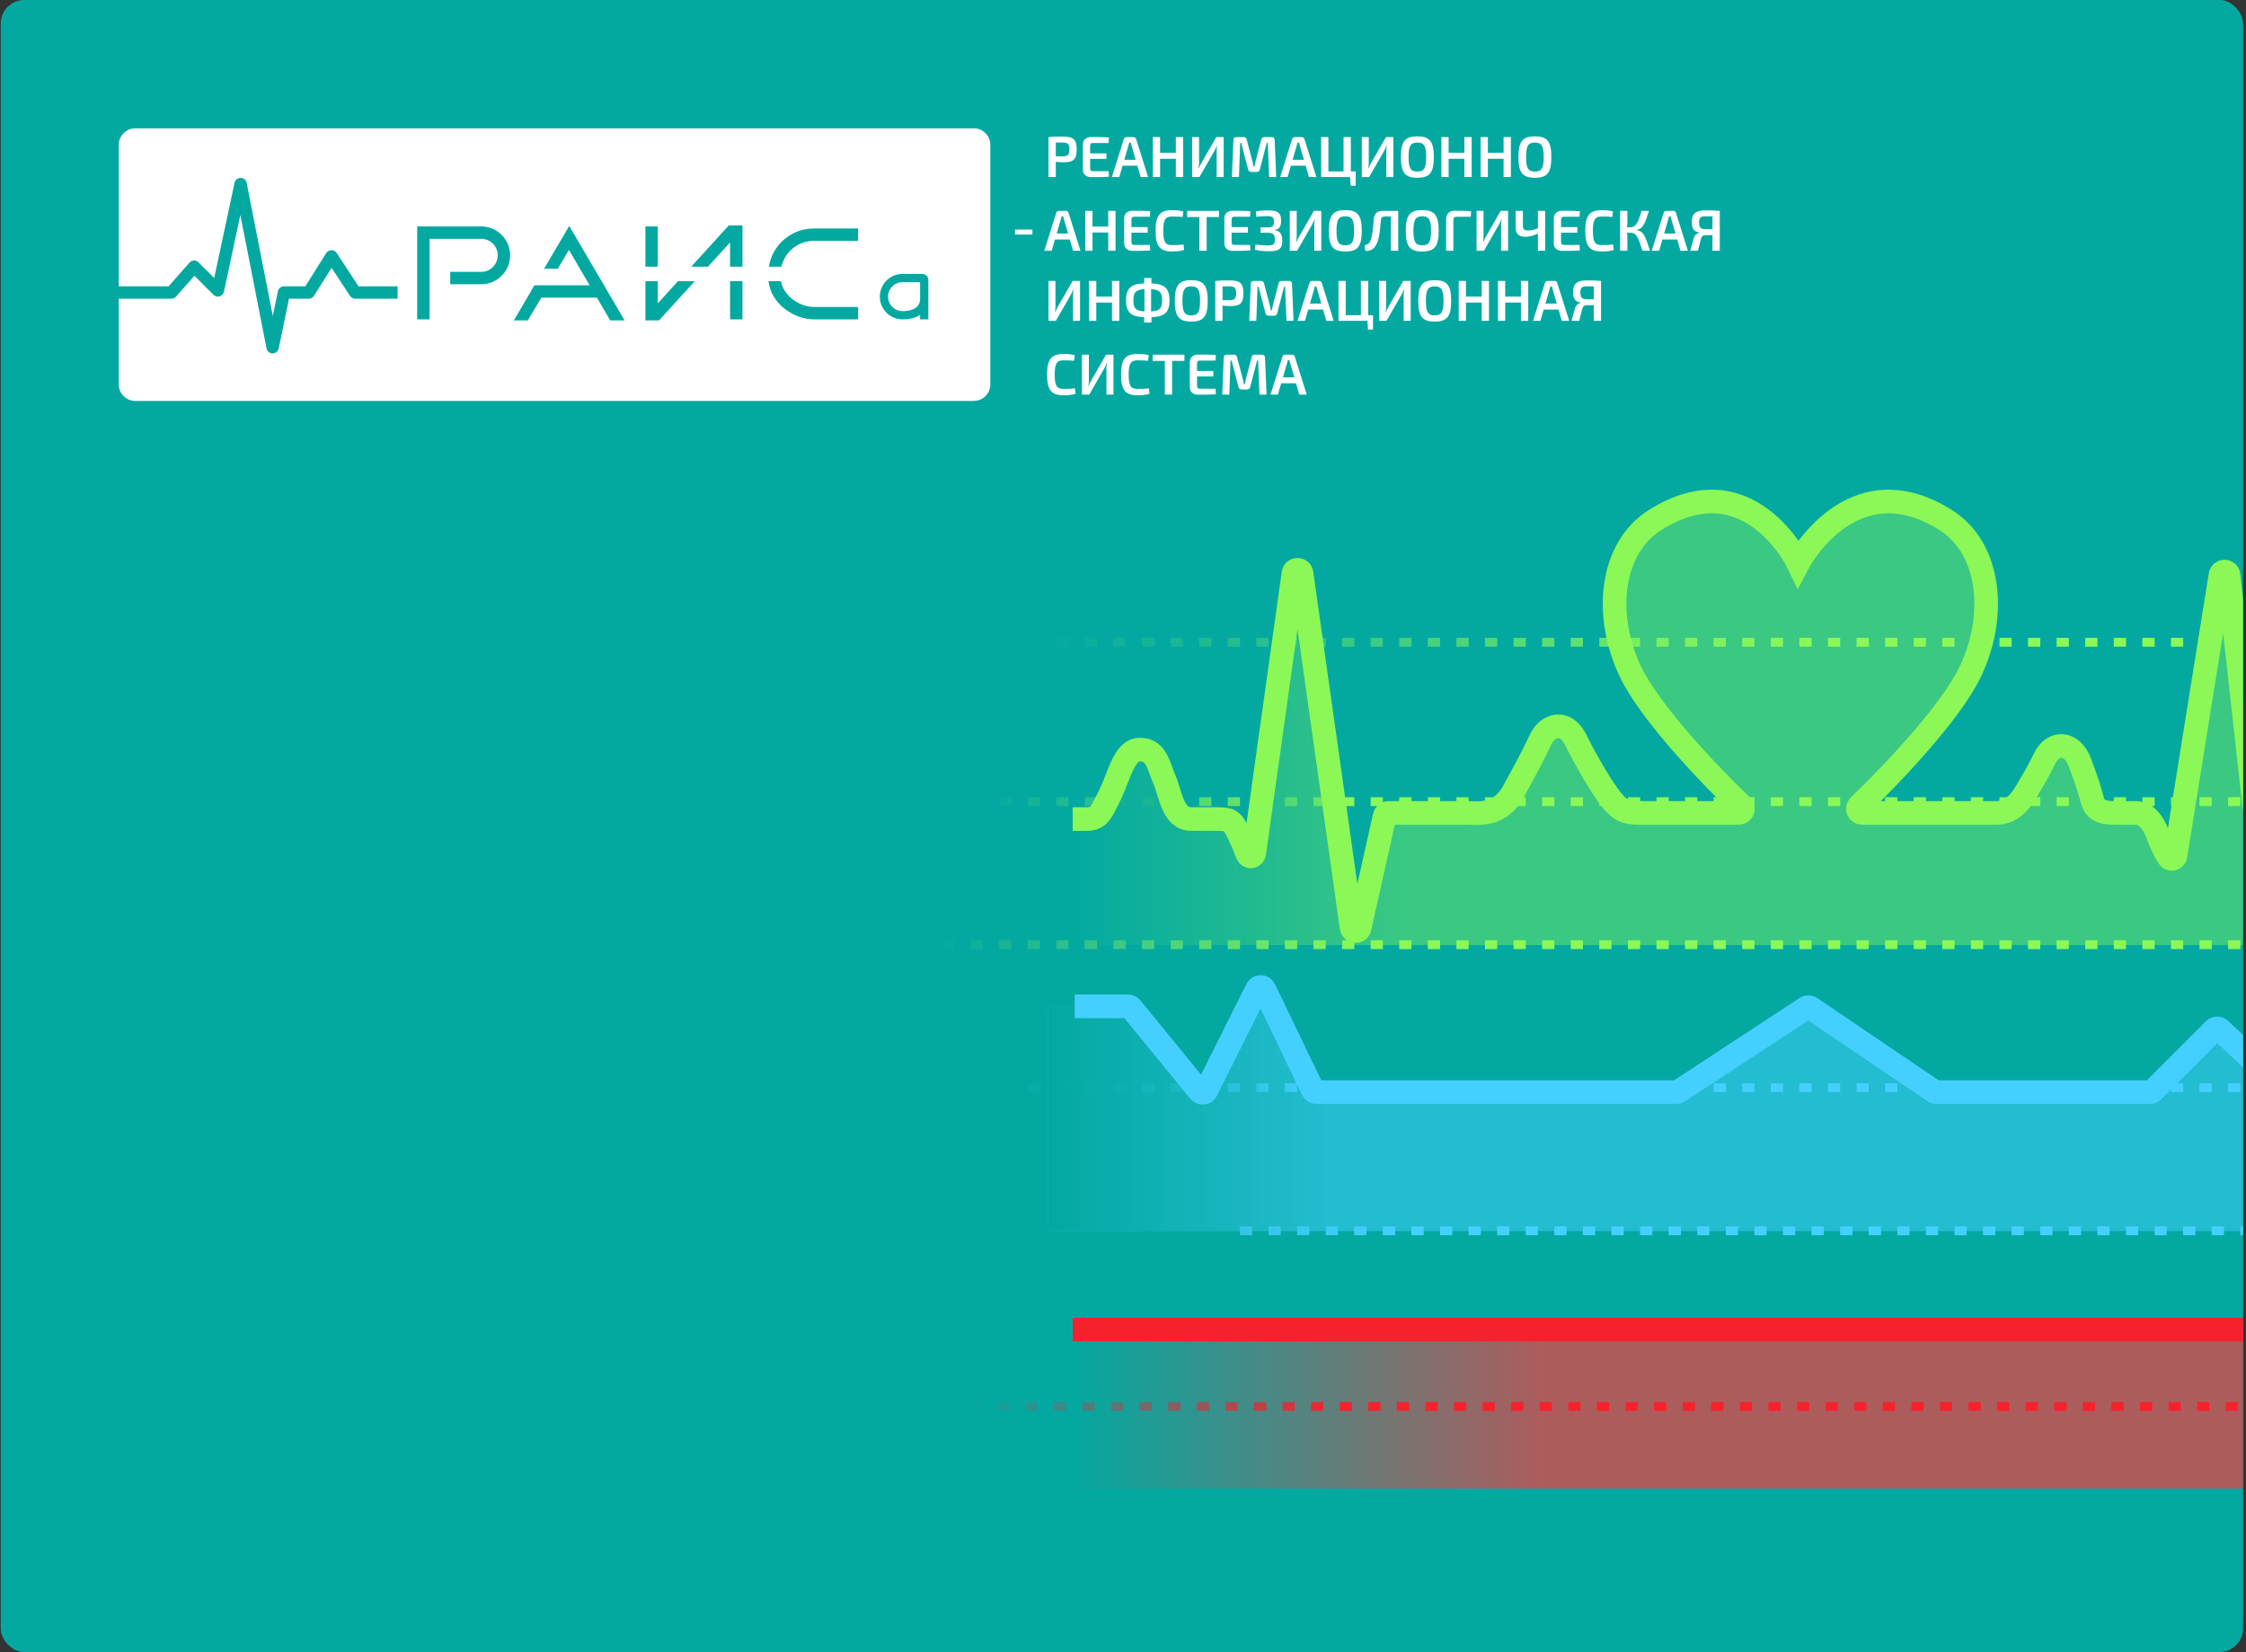 <svg width="609" height="448" viewBox="0 0 609 448" fill="none" xmlns="http://www.w3.org/2000/svg">
<rect x="0" y="0" width="609" height="448" fill="#333333" stroke="none"/>
<g clip-path="url(#clip0_30215_28924)">
<rect x="0.2" width="608" height="448" rx="6.4" fill="#03A9A1"/>
<line x1="255.4" y1="174.167" x2="726.383" y2="174.167" stroke="url(#paint0_linear_30215_28924)" stroke-width="2.4" stroke-dasharray="3.32 4.43"/>
<line x1="255.4" y1="217.386" x2="726.383" y2="217.386" stroke="url(#paint1_linear_30215_28924)" stroke-width="2.4" stroke-dasharray="3.32 4.43"/>
<line x1="255.4" y1="294.96" x2="726.383" y2="294.96" stroke="url(#paint2_linear_30215_28924)" stroke-width="2.4" stroke-dasharray="3.32 4.43"/>
<path d="M294.741 222.103H290.862V256.265H695.908V220.441C685.38 220.441 686.639 220.441 683.718 214.346C681.502 209.721 680.393 208.058 677.069 200.493C673.853 193.177 667.969 195.567 665.433 200.493C662.108 206.95 662.662 205.288 659.338 211.575C656.306 217.309 652.688 220.441 648.81 220.441H624.759C624.24 220.441 623.795 220.801 623.681 221.307L617.014 248.873C616.74 250.094 614.969 249.997 614.831 248.753L604.276 155.977C604.134 154.694 602.285 154.649 602.081 155.924L589.889 231.998C589.742 232.919 588.6 233.247 588.065 232.483C587.096 231.098 586.221 229.364 585.088 226.344C583.415 221.881 581.21 220.441 578.993 220.441H575.115C571.79 220.441 568.334 220.703 567.357 217.116C566.249 213.045 566.249 213.045 564.033 206.95C561.874 201.013 556.829 201.048 554.613 205.288C552.397 209.528 553.505 207.697 549.626 214.346C545.747 220.995 542.423 220.441 539.652 220.441H504.882C503.876 220.441 503.38 219.21 504.105 218.513C513.033 209.933 528.88 193.275 534.208 182.208C541.412 167.248 539.934 148.814 527.559 141.012C502.071 124.944 487.567 152.649 487.567 152.649C487.567 152.649 474.269 124.944 448.78 141.012C436.406 148.814 434.928 167.248 442.131 182.208C447.46 193.275 463.306 209.933 472.235 218.513C472.96 219.21 472.468 220.441 471.462 220.441H446.01C441.577 220.441 439.915 220.441 437.144 217.116C434.374 213.792 429.941 206.034 427.17 200.493C424.4 194.953 419.522 196.663 417.751 200.493C415.534 205.288 413.336 209.167 410.548 214.346C406.669 221.549 401.128 220.441 397.249 220.441H376.523C376.004 220.441 375.559 220.801 375.445 221.307L368.657 249.415C368.387 250.617 366.65 250.548 366.478 249.327L352.914 155.464C352.735 154.192 350.898 154.193 350.72 155.465L340.088 231.335C339.94 232.393 338.653 232.588 338.251 231.599C337.535 229.833 336.739 227.778 335.744 225.79C334.01 222.32 333.528 222.103 329.649 222.103H323C318.013 222.103 317.459 215.454 315.797 211.575C314.134 207.697 313.58 203.264 309.148 203.264C304.715 203.264 303.607 210.275 300.836 215.816C298.716 220.056 298.066 222.103 294.741 222.103Z" fill="#8CF857" fill-opacity="0.4"/>
<path d="M294.741 222.103H290.862V256.265H695.908V220.441C685.38 220.441 686.639 220.441 683.718 214.346C681.502 209.721 680.393 208.058 677.069 200.493C673.853 193.177 667.969 195.567 665.433 200.493C662.108 206.95 662.662 205.288 659.338 211.575C656.306 217.309 652.688 220.441 648.81 220.441H624.759C624.24 220.441 623.795 220.801 623.681 221.307L617.014 248.873C616.74 250.094 614.969 249.997 614.831 248.753L604.276 155.977C604.134 154.694 602.285 154.649 602.081 155.924L589.889 231.998C589.742 232.919 588.6 233.247 588.065 232.483C587.096 231.098 586.221 229.364 585.088 226.344C583.415 221.881 581.21 220.441 578.993 220.441H575.115C571.79 220.441 568.334 220.703 567.357 217.116C566.249 213.045 566.249 213.045 564.033 206.95C561.874 201.013 556.829 201.048 554.613 205.288C552.397 209.528 553.505 207.697 549.626 214.346C545.747 220.995 542.423 220.441 539.652 220.441H504.882C503.876 220.441 503.38 219.21 504.105 218.513C513.033 209.933 528.88 193.275 534.208 182.208C541.412 167.248 539.934 148.814 527.559 141.012C502.071 124.944 487.567 152.649 487.567 152.649C487.567 152.649 474.269 124.944 448.78 141.012C436.406 148.814 434.928 167.248 442.131 182.208C447.46 193.275 463.306 209.933 472.235 218.513C472.96 219.21 472.468 220.441 471.462 220.441H446.01C441.577 220.441 439.915 220.441 437.144 217.116C434.374 213.792 429.941 206.034 427.17 200.493C424.4 194.953 419.522 196.663 417.751 200.493C415.534 205.288 413.336 209.167 410.548 214.346C406.669 221.549 401.128 220.441 397.249 220.441H376.523C376.004 220.441 375.559 220.801 375.445 221.307L368.657 249.415C368.387 250.617 366.65 250.548 366.478 249.327L352.914 155.464C352.735 154.192 350.898 154.193 350.72 155.465L340.088 231.335C339.94 232.393 338.653 232.588 338.251 231.599C337.535 229.833 336.739 227.778 335.744 225.79C334.01 222.32 333.528 222.103 329.649 222.103H323C318.013 222.103 317.459 215.454 315.797 211.575C314.134 207.697 313.58 203.264 309.148 203.264C304.715 203.264 303.607 210.275 300.836 215.816C298.716 220.056 298.066 222.103 294.741 222.103Z" fill="url(#paint3_linear_30215_28924)"/>
<path d="M290.862 222.103H294.741C298.066 222.103 298.716 220.056 300.836 215.816C303.607 210.275 304.715 203.264 309.148 203.264C313.58 203.264 314.134 207.697 315.797 211.575C317.459 215.454 318.013 222.103 323 222.103H329.649C333.528 222.103 334.01 222.32 335.744 225.79C336.739 227.778 337.535 229.833 338.251 231.599C338.653 232.588 339.94 232.393 340.088 231.335L350.72 155.465C350.898 154.193 352.735 154.192 352.914 155.464L366.478 251.544C366.65 252.764 368.387 252.834 368.657 251.631L375.445 221.307C375.559 220.801 376.004 220.441 376.523 220.441H397.249C401.128 220.441 406.669 221.549 410.548 214.346C413.336 209.167 415.534 205.288 417.751 200.493C419.522 196.663 424.4 194.953 427.17 200.493C429.941 206.034 434.374 213.792 437.144 217.116C439.915 220.441 441.577 220.441 446.01 220.441H471.462C472.468 220.441 472.96 219.21 472.235 218.513C463.306 209.933 447.46 193.275 442.131 182.208C434.928 167.248 436.406 148.814 448.78 141.012C474.269 124.944 487.567 152.649 487.567 152.649C487.567 152.649 502.071 124.944 527.559 141.012C539.934 148.814 541.412 167.248 534.208 182.208C528.88 193.275 513.033 209.933 504.105 218.513C503.38 219.21 503.876 220.441 504.882 220.441H540.207M539.652 220.441C542.423 220.441 545.747 220.995 549.626 214.346C553.505 207.697 552.397 209.528 554.613 205.288C556.829 201.048 561.874 201.013 564.033 206.95C566.249 213.045 566.249 213.045 567.357 217.116C568.334 220.703 571.79 220.441 575.115 220.441H578.993C581.21 220.441 583.415 221.881 585.088 226.344C586.221 229.364 587.097 231.098 588.065 232.483C588.6 233.247 589.742 232.919 589.889 231.998L602.081 155.924C602.285 154.649 604.134 154.694 604.276 155.977L614.831 250.969C614.969 252.213 616.74 252.31 617.014 251.089L623.681 221.307C623.795 220.801 624.24 220.441 624.759 220.441H648.81C652.688 220.441 656.306 217.309 659.338 211.575C662.662 205.288 662.108 206.95 665.433 200.493C667.969 195.567 673.853 193.177 677.069 200.493C680.393 208.058 681.502 209.721 683.718 214.346C686.639 220.441 685.38 220.441 695.908 220.441" stroke="#8CF857" stroke-width="6.4"/>
<path d="M305.852 272.888H285.321C284.709 272.888 284.213 273.384 284.213 273.996V332.73C284.213 333.342 284.709 333.839 285.321 333.839H703.111C703.723 333.839 704.219 333.342 704.219 332.73V297.268C704.219 296.656 703.723 296.16 703.111 296.16H620.436C620.154 296.16 619.882 296.052 619.676 295.859L601.94 279.166C601.504 278.755 600.82 278.766 600.397 279.189L583.75 295.835C583.543 296.043 583.261 296.16 582.967 296.16H525.032C524.81 296.16 524.593 296.094 524.41 295.969L490.949 273.302C490.579 273.051 490.094 273.048 489.72 273.293L455.152 295.978C454.971 296.097 454.76 296.16 454.544 296.16H356.942C356.516 296.16 356.128 295.916 355.944 295.533L342.819 268.273C342.419 267.444 341.241 267.435 340.829 268.259L327.09 295.738C326.73 296.456 325.75 296.566 325.241 295.944L306.709 273.294C306.499 273.037 306.184 272.888 305.852 272.888Z" fill="#44D0FF" fill-opacity="0.5"/>
<path d="M305.852 272.888H285.321C284.709 272.888 284.213 273.384 284.213 273.996V332.73C284.213 333.342 284.709 333.839 285.321 333.839H703.111C703.723 333.839 704.219 333.342 704.219 332.73V297.268C704.219 296.656 703.723 296.16 703.111 296.16H620.436C620.154 296.16 619.882 296.052 619.676 295.859L601.94 279.166C601.504 278.755 600.82 278.766 600.397 279.189L583.75 295.835C583.543 296.043 583.261 296.16 582.967 296.16H525.032C524.81 296.16 524.593 296.094 524.41 295.969L490.949 273.302C490.579 273.051 490.094 273.048 489.72 273.293L455.152 295.978C454.971 296.097 454.76 296.16 454.544 296.16H356.942C356.516 296.16 356.128 295.916 355.944 295.533L342.819 268.273C342.419 267.444 341.241 267.435 340.829 268.259L327.09 295.738C326.73 296.456 325.75 296.566 325.241 295.944L306.709 273.294C306.499 273.037 306.184 272.888 305.852 272.888Z" fill="url(#paint4_linear_30215_28924)"/>
<path d="M291.413 272.888H305.852C306.184 272.888 306.499 273.037 306.71 273.294L325.241 295.944C325.75 296.566 326.731 296.456 327.09 295.738L340.829 268.259C341.241 267.435 342.42 267.444 342.819 268.273L355.944 295.533C356.128 295.916 356.517 296.16 356.942 296.16H454.544C454.76 296.16 454.972 296.097 455.152 295.978L489.72 273.293C490.094 273.048 490.579 273.051 490.949 273.302L524.41 295.969C524.594 296.094 524.81 296.16 525.032 296.16H582.967C583.261 296.16 583.543 296.043 583.751 295.835L600.397 279.189C600.821 278.765 601.504 278.755 601.94 279.166L619.677 295.859C619.882 296.052 620.154 296.16 620.436 296.16H704.22" stroke="#44D0FF" stroke-width="6.4"/>
<rect x="290.862" y="359.327" width="404.492" height="44.328" fill="#AD5C5C"/>
<rect x="290.862" y="359.327" width="404.492" height="44.328" fill="url(#paint5_linear_30215_28924)"/>
<line x1="290.862" y1="360.56" x2="721.951" y2="360.56" stroke="#F5222D" stroke-width="6.4"/>
<path d="M336.2 333.747H726.384" stroke="url(#paint6_linear_30215_28924)" stroke-width="2.4" stroke-dasharray="3.32 4.43"/>
<path d="M185 381.399H726.383" stroke="url(#paint7_linear_30215_28924)" stroke-width="2.4" stroke-dasharray="3.32 4.43"/>
<line x1="255.4" y1="256.173" x2="726.383" y2="256.173" stroke="url(#paint8_linear_30215_28924)" stroke-width="2.4" stroke-dasharray="3.32 4.43"/>
<g clip-path="url(#clip1_30215_28924)">
<path fill-rule="evenodd" clip-rule="evenodd" d="M36.68 34.8C34.206 34.8 32.2 36.806 32.2 39.28V77.64H45.721L51.379 71.21C51.685 70.862 52.123 70.656 52.586 70.641C53.05 70.626 53.5 70.804 53.828 71.132L58.083 75.387L63.597 49.569C63.764 48.789 64.456 48.233 65.254 48.24C66.052 48.247 66.735 48.813 66.888 49.596L73.966 85.67L75.355 78.978C75.517 78.199 76.204 77.64 77 77.64H82.792L88.458 68.626C88.762 68.142 89.291 67.846 89.863 67.84C90.435 67.834 90.97 68.12 91.284 68.597L97.226 77.64H107.8V81H96.32C95.754 81 95.227 80.715 94.916 80.243L89.911 72.627L85.142 80.214C84.835 80.703 84.298 81 83.72 81H78.367L75.565 94.501C75.402 95.284 74.71 95.844 73.911 95.84C73.111 95.835 72.425 95.268 72.271 94.483L65.17 58.29L60.723 79.111C60.594 79.713 60.147 80.196 59.556 80.371C58.966 80.546 58.327 80.383 57.892 79.948L52.718 74.774L47.741 80.43C47.422 80.792 46.963 81 46.48 81H32.2V104.24C32.2 106.714 34.206 108.72 36.68 108.72H264.04C266.514 108.72 268.52 106.714 268.52 104.24V39.28C268.52 36.806 266.514 34.8 264.04 34.8H36.68ZM113.12 61.4H114.8H130.48C134.81 61.4 138.32 64.91 138.32 69.24C138.32 73.57 134.81 77.08 130.48 77.08H122.08V73.72H130.48C132.954 73.72 134.96 71.714 134.96 69.24C134.96 66.766 132.954 64.76 130.48 64.76H116.48V86.6H113.12V63.08V61.4ZM159.883 77.36L154.269 67.784L151.24 72.88H147.33L152.836 63.621L154.29 61.175L155.729 63.63L169.358 86.88H165.463L161.852 80.72H146.765L143.114 86.88H139.208L143.92 78.93V77.36H159.883ZM197.622 61.12L187.418 72.32H191.963L197.96 65.739V72.32H201.32V61.4V61.12H197.622ZM201.32 76.24H197.96V86.6H201.32V76.24ZM188.392 76.24H183.846L178.36 82.262V76.24H175V86.6V86.88H178.698L188.392 76.24ZM178.36 72.32H175V61.4H178.36V72.32ZM220.64 61.96C214.503 61.96 209.414 66.447 208.475 72.32H211.895C212.789 68.314 216.365 65.32 220.64 65.32H232.68V61.96H220.64ZM211.772 76.24H208.381C208.713 79.278 210.373 81.771 212.486 83.519C214.831 85.46 217.863 86.6 220.64 86.6H232.68V83.24H220.64C218.715 83.24 216.427 82.419 214.628 80.931C213.141 79.7 212.08 78.096 211.772 76.24ZM238.56 80.44C238.56 77.038 241.318 74.28 244.72 74.28H250.08C250.985 74.28 251.72 75.014 251.72 75.92V81V86.6H249.48V85.376C249.393 85.435 249.305 85.491 249.216 85.544C247.86 86.358 246.235 86.6 245 86.6H244.72C241.318 86.6 238.56 83.842 238.56 80.44ZM249.48 81V76.52H244.72C242.555 76.52 240.8 78.275 240.8 80.44C240.8 82.605 242.555 84.36 244.72 84.36H245C246.004 84.36 247.18 84.154 248.063 83.624C248.879 83.134 249.48 82.362 249.48 81Z" fill="white"/>
<path d="M155.4 59.44L139.16 87.16L143.08 59.44H155.4Z" fill="white"/>
<path d="M284.303 48H286.279V43.876C286.922 43.955 287.69 44.002 288.458 44.002C291.014 44.002 291.939 43.265 291.939 40.521C291.939 37.792 291.014 37.04 288.223 37.04C286.373 37.04 285.542 37.055 284.303 37.181V48ZM286.279 42.402V38.655H288.176C289.54 38.655 289.964 39.031 289.964 40.521C289.964 42.01 289.54 42.387 288.176 42.402H286.279ZM300.604 46.416H296.355C295.79 46.416 295.586 46.181 295.586 45.507V43.092H300.008V41.587H295.586V39.69C295.586 39.015 295.79 38.78 296.355 38.78H300.604L300.682 37.275C299.255 37.149 297.515 37.149 295.916 37.149C294.504 37.149 293.626 37.933 293.626 39.203V45.977C293.626 47.247 294.489 48.031 295.916 48.031C297.515 48.031 299.255 48.031 300.682 47.906L300.604 46.416ZM308.402 44.942L309.296 48H311.303L308.057 37.698C307.963 37.369 307.681 37.181 307.352 37.181H305.439C305.11 37.181 304.827 37.369 304.733 37.698L301.488 48H303.495L304.388 44.942H308.402ZM307.932 43.327H304.859L305.941 39.596L306.192 38.67H306.615C306.662 38.968 306.772 39.298 306.85 39.596L307.932 43.327ZM320.801 37.181H318.826V41.43H314.561V37.181H312.601V48H314.561V43.045H318.826V48H320.801V37.181ZM331.788 48V37.181H329.781L325.705 44.284C325.469 44.707 325.266 45.131 325.109 45.585H324.999C325.093 45.115 325.124 44.645 325.124 44.174V37.181H323.243V48H325.234L329.327 40.866C329.546 40.489 329.75 40.003 329.922 39.548H330.017C329.938 40.003 329.891 40.458 329.891 40.913V48H331.788ZM342.83 37.181C342.375 37.181 342.109 37.4 341.999 37.839L340.462 43.688C340.337 44.205 340.243 44.676 340.133 45.178H339.898C339.804 44.676 339.709 44.205 339.584 43.704L338.032 37.839C337.922 37.4 337.671 37.181 337.232 37.181H335.209C334.708 37.181 334.457 37.447 334.441 37.949L334.033 48H335.946L336.276 38.764H336.558L338.439 45.962C338.549 46.385 338.831 46.62 339.286 46.62H340.776C341.23 46.62 341.497 46.385 341.607 45.962L343.473 38.764H343.755L344.131 48H346.044L345.621 37.949C345.589 37.447 345.339 37.181 344.837 37.181H342.83ZM354.034 44.942L354.927 48H356.934L353.689 37.698C353.595 37.369 353.312 37.181 352.983 37.181H351.07C350.741 37.181 350.459 37.369 350.365 37.698L347.119 48H349.126L350.02 44.942H354.034ZM353.563 43.327H350.49L351.572 39.596L351.823 38.67H352.246C352.293 38.968 352.403 39.298 352.481 39.596L353.563 43.327ZM367.593 46.479H366.276V37.181H364.3V46.479H360.192V37.181H358.232V48H366.072L366.229 50.368H367.593V46.479ZM377.802 48V37.181H375.795L371.719 44.284C371.483 44.707 371.28 45.131 371.123 45.585H371.013C371.107 45.115 371.138 44.645 371.138 44.174V37.181H369.257V48H371.248L375.341 40.866C375.56 40.489 375.764 40.003 375.937 39.548H376.031C375.952 40.003 375.905 40.458 375.905 40.913V48H377.802ZM384.312 36.977C381.02 36.977 379.859 38.294 379.859 42.59C379.859 46.887 381.02 48.204 384.312 48.204C387.621 48.204 388.781 46.887 388.781 42.59C388.781 38.294 387.621 36.977 384.312 36.977ZM384.312 38.655C386.147 38.655 386.711 39.58 386.711 42.59C386.711 45.601 386.147 46.526 384.312 46.526C382.493 46.526 381.929 45.601 381.929 42.59C381.929 39.58 382.493 38.655 384.312 38.655ZM399.033 37.181H397.057V41.43H392.792V37.181H390.832V48H392.792V43.045H397.057V48H399.033V37.181ZM409.675 37.181H407.699V41.43H403.434V37.181H401.474V48H403.434V43.045H407.699V48H409.675V37.181ZM416.178 36.977C412.885 36.977 411.725 38.294 411.725 42.59C411.725 46.887 412.885 48.204 416.178 48.204C419.486 48.204 420.646 46.887 420.646 42.59C420.646 38.294 419.486 36.977 416.178 36.977ZM416.178 38.655C418.012 38.655 418.577 39.58 418.577 42.59C418.577 45.601 418.012 46.526 416.178 46.526C414.359 46.526 413.794 45.601 413.794 42.59C413.794 39.58 414.359 38.655 416.178 38.655ZM290.073 64.942L290.967 68H292.974L289.728 57.698C289.634 57.369 289.352 57.181 289.023 57.181H287.11C286.781 57.181 286.498 57.369 286.404 57.698L283.158 68H285.166L286.059 64.942H290.073ZM289.603 63.327H286.53L287.612 59.596L287.862 58.67H288.286C288.333 58.968 288.443 59.298 288.521 59.596L289.603 63.327ZM302.472 57.181H300.497V61.43H296.232V57.181H294.272V68H296.232V63.045H300.497V68H302.472V57.181ZM311.797 66.416H307.548C306.984 66.416 306.78 66.181 306.78 65.507V63.092H311.201V61.587H306.78V59.69C306.78 59.015 306.984 58.78 307.548 58.78H311.797L311.876 57.275C310.449 57.149 308.708 57.149 307.109 57.149C305.698 57.149 304.82 57.933 304.82 59.203V65.977C304.82 67.247 305.682 68.031 307.109 68.031C308.708 68.031 310.449 68.031 311.876 67.906L311.797 66.416ZM320.9 66.307C319.974 66.432 319.128 66.463 317.748 66.463C315.96 66.463 315.412 65.554 315.412 62.59C315.412 59.627 315.96 58.717 317.748 58.717C319.049 58.717 319.692 58.749 320.664 58.827L320.852 57.338C319.912 57.087 319.19 56.993 317.748 56.993C314.502 56.993 313.342 58.467 313.342 62.59C313.342 66.714 314.502 68.188 317.748 68.188C319.237 68.188 320.116 68.078 321.072 67.781L320.9 66.307ZM330.529 58.859V57.181H321.905V58.859H325.213V68H327.189V58.859H330.529ZM338.962 66.416H334.712C334.148 66.416 333.944 66.181 333.944 65.507V63.092H338.366V61.587H333.944V59.69C333.944 59.015 334.148 58.78 334.712 58.78H338.962L339.04 57.275C337.613 57.149 335.873 57.149 334.273 57.149C332.862 57.149 331.984 57.933 331.984 59.203V65.977C331.984 67.247 332.846 68.031 334.273 68.031C335.873 68.031 337.613 68.031 339.04 67.906L338.962 66.416ZM340.676 58.796C341.539 58.717 342.448 58.608 343.609 58.608C344.973 58.608 345.427 58.906 345.427 60.129C345.427 61.336 345.004 61.65 343.765 61.65H341.805V63.123H343.765C345.208 63.139 345.678 63.531 345.678 64.942C345.678 66.26 345.239 66.557 343.859 66.557C342.621 66.557 341.445 66.448 340.426 66.307L340.269 67.702C341.413 68.016 342.589 68.125 344.22 68.125C346.682 68.125 347.701 67.53 347.701 65.303C347.701 63.578 347.152 62.559 345.553 62.418V62.355C346.854 62.23 347.372 61.43 347.372 59.878C347.372 57.651 346.431 57.055 343.75 57.055C342.433 57.055 341.523 57.134 340.52 57.338L340.676 58.796ZM358.264 68V57.181H356.257L352.18 64.284C351.945 64.707 351.741 65.131 351.584 65.585H351.474C351.568 65.115 351.6 64.644 351.6 64.174V57.181H349.718V68H351.709L355.802 60.866C356.021 60.489 356.225 60.003 356.398 59.548H356.492C356.413 60.003 356.366 60.458 356.366 60.913V68H358.264ZM364.774 56.977C361.481 56.977 360.32 58.294 360.32 62.59C360.32 66.887 361.481 68.204 364.774 68.204C368.082 68.204 369.242 66.887 369.242 62.59C369.242 58.294 368.082 56.977 364.774 56.977ZM364.774 58.655C366.608 58.655 367.173 59.58 367.173 62.59C367.173 65.601 366.608 66.526 364.774 66.526C362.955 66.526 362.39 65.601 362.39 62.59C362.39 59.58 362.955 58.655 364.774 58.655ZM379.121 57.181H374.919C373.445 57.181 372.63 57.933 372.504 59.376C372.254 62.747 372.065 64.049 371.579 65.287C371.297 66.04 370.764 66.338 370.027 66.51L370.184 68.031C371.72 68.157 372.771 67.436 373.43 65.805C373.994 64.425 374.151 62.841 374.417 59.69C374.48 59.015 374.809 58.702 375.468 58.702H377.146V68H379.121V57.181ZM385.629 56.977C382.336 56.977 381.176 58.294 381.176 62.59C381.176 66.887 382.336 68.204 385.629 68.204C388.938 68.204 390.098 66.887 390.098 62.59C390.098 58.294 388.938 56.977 385.629 56.977ZM385.629 58.655C387.464 58.655 388.028 59.58 388.028 62.59C388.028 65.601 387.464 66.526 385.629 66.526C383.81 66.526 383.246 65.601 383.246 62.59C383.246 59.58 383.81 58.655 385.629 58.655ZM392.118 68H394.078V59.768C394.078 59.015 394.313 58.78 395.003 58.78H398.797L398.891 57.291C397.496 57.149 395.818 57.149 394.282 57.149C393.027 57.149 392.118 58.059 392.118 59.392V68ZM408.917 68V57.181H406.91L402.834 64.284C402.598 64.707 402.395 65.131 402.238 65.585H402.128C402.222 65.115 402.253 64.644 402.253 64.174V57.181H400.372V68H402.363L406.456 60.866C406.675 60.489 406.879 60.003 407.052 59.548H407.146C407.067 60.003 407.02 60.458 407.02 60.913V68H408.917ZM418.971 57.181H417.011V61.901C415.913 62.355 415.176 62.496 414.267 62.496C413.279 62.496 412.919 62.136 412.934 61.258V57.181H410.974V61.665C410.974 63.406 411.805 64.221 413.561 64.221C414.44 64.221 415.804 63.955 417.011 63.343V68H418.971V57.181ZM428.295 66.416H424.045C423.481 66.416 423.277 66.181 423.277 65.507V63.092H427.699V61.587H423.277V59.69C423.277 59.015 423.481 58.78 424.045 58.78H428.295L428.373 57.275C426.946 57.149 425.206 57.149 423.606 57.149C422.195 57.149 421.317 57.933 421.317 59.203V65.977C421.317 67.247 422.18 68.031 423.606 68.031C425.206 68.031 426.946 68.031 428.373 67.906L428.295 66.416ZM437.397 66.307C436.472 66.432 435.625 66.463 434.245 66.463C432.458 66.463 431.909 65.554 431.909 62.59C431.909 59.627 432.458 58.717 434.245 58.717C435.547 58.717 436.19 58.749 437.162 58.827L437.35 57.338C436.409 57.087 435.688 56.993 434.245 56.993C431 56.993 429.839 58.467 429.839 62.59C429.839 66.714 431 68.188 434.245 68.188C435.735 68.188 436.613 68.078 437.569 67.781L437.397 66.307ZM443.671 62.324C445.647 62.089 446.054 60.411 447.121 57.181H445.129C444.235 60.003 443.765 61.603 442.056 61.618H441.146C441.209 61.211 441.256 60.787 441.256 60.364V57.181H439.296V68H441.256V64.19C441.256 63.845 441.209 63.484 441.146 63.123H442.056C443.859 63.123 444.204 64.519 445.349 68H447.403C446.117 64.221 445.772 62.622 443.671 62.387V62.324ZM454.775 64.942L455.668 68H457.675L454.43 57.698C454.336 57.369 454.053 57.181 453.724 57.181H451.811C451.482 57.181 451.2 57.369 451.105 57.698L447.86 68H449.867L450.761 64.942H454.775ZM454.304 63.327H451.231L452.313 59.596L452.564 58.67H452.987C453.034 58.968 453.144 59.298 453.222 59.596L454.304 63.327ZM466.311 68V57.181C465.072 57.055 464.226 57.04 462.391 57.04C459.788 57.04 458.738 57.918 458.738 60.207C458.722 61.916 459.271 62.857 460.792 63.045L460.807 63.139C460.212 63.249 459.49 63.657 459.224 64.692L458.314 68H460.384L461.215 64.754C461.419 64.033 461.811 63.766 462.469 63.766L464.335 63.751V68H466.311ZM464.335 62.151H462.438C461.121 62.151 460.698 61.634 460.698 60.333C460.713 59 461.121 58.655 462.438 58.655H464.335V62.151ZM292.849 87V76.181H290.842L286.765 83.284C286.53 83.707 286.326 84.131 286.169 84.585H286.059C286.153 84.115 286.185 83.644 286.185 83.174V76.181H284.303V87H286.294L290.387 79.866C290.606 79.489 290.81 79.003 290.983 78.549H291.077C290.998 79.003 290.951 79.458 290.951 79.913V87H292.849ZM303.498 76.181H301.522V80.43H297.257V76.181H295.297V87H297.257V82.045H301.522V87H303.498V76.181ZM312.196 75.381H310.236V76.839C306.614 76.996 305.328 78.188 305.328 81.481C305.328 84.695 306.614 85.855 310.236 86.028V87.47H312.212V86.028C315.802 85.855 317.104 84.679 317.12 81.481C317.104 78.188 315.802 77.012 312.196 76.839V75.381ZM310.314 84.444C307.978 84.319 307.32 83.629 307.32 81.481C307.32 79.254 307.978 78.533 310.314 78.407V84.444ZM312.118 78.407C314.438 78.549 315.097 79.254 315.112 81.481C315.097 83.613 314.438 84.319 312.118 84.444V78.407ZM323.001 75.977C319.708 75.977 318.548 77.294 318.548 81.59C318.548 85.887 319.708 87.204 323.001 87.204C326.31 87.204 327.47 85.887 327.47 81.59C327.47 77.294 326.31 75.977 323.001 75.977ZM323.001 77.655C324.836 77.655 325.4 78.58 325.4 81.59C325.4 84.601 324.836 85.526 323.001 85.526C321.182 85.526 320.618 84.601 320.618 81.59C320.618 78.58 321.182 77.655 323.001 77.655ZM329.521 87H331.497V82.876C332.139 82.955 332.908 83.002 333.676 83.002C336.232 83.002 337.157 82.265 337.157 79.521C337.157 76.792 336.232 76.04 333.441 76.04C331.591 76.04 330.76 76.055 329.521 76.181V87ZM331.497 81.402V77.655H333.394C334.758 77.655 335.181 78.031 335.181 79.521C335.181 81.01 334.758 81.387 333.394 81.402H331.497ZM347.531 76.181C347.076 76.181 346.809 76.4 346.7 76.839L345.163 82.688C345.038 83.205 344.944 83.676 344.834 84.178H344.599C344.505 83.676 344.41 83.205 344.285 82.704L342.733 76.839C342.623 76.4 342.372 76.181 341.933 76.181H339.91C339.409 76.181 339.158 76.447 339.142 76.949L338.734 87H340.647L340.977 77.764H341.259L343.14 84.962C343.25 85.385 343.532 85.62 343.987 85.62H345.477C345.931 85.62 346.198 85.385 346.308 84.962L348.174 77.764H348.456L348.832 87H350.745L350.322 76.949C350.29 76.447 350.04 76.181 349.538 76.181H347.531ZM358.735 83.942L359.628 87H361.635L358.39 76.698C358.296 76.369 358.013 76.181 357.684 76.181H355.771C355.442 76.181 355.16 76.369 355.065 76.698L351.82 87H353.827L354.721 83.942H358.735ZM358.264 82.327H355.191L356.273 78.596L356.524 77.67H356.947C356.994 77.968 357.104 78.298 357.182 78.596L358.264 82.327ZM372.294 85.479H370.977V76.181H369.001V85.479H364.893V76.181H362.933V87H370.773L370.93 89.368H372.294V85.479ZM382.503 87V76.181H380.496L376.42 83.284C376.184 83.707 375.981 84.131 375.824 84.585H375.714C375.808 84.115 375.839 83.644 375.839 83.174V76.181H373.958V87H375.949L380.042 79.866C380.261 79.489 380.465 79.003 380.637 78.549H380.732C380.653 79.003 380.606 79.458 380.606 79.913V87H382.503ZM389.013 75.977C385.72 75.977 384.56 77.294 384.56 81.59C384.56 85.887 385.72 87.204 389.013 87.204C392.322 87.204 393.482 85.887 393.482 81.59C393.482 77.294 392.322 75.977 389.013 75.977ZM389.013 77.655C390.848 77.655 391.412 78.58 391.412 81.59C391.412 84.601 390.848 85.526 389.013 85.526C387.194 85.526 386.63 84.601 386.63 81.59C386.63 78.58 387.194 77.655 389.013 77.655ZM403.734 76.181H401.758V80.43H397.493V76.181H395.533V87H397.493V82.045H401.758V87H403.734V76.181ZM414.376 76.181H412.4V80.43H408.135V76.181H406.175V87H408.135V82.045H412.4V87H414.376V76.181ZM422.588 83.942L423.481 87H425.489L422.243 76.698C422.149 76.369 421.866 76.181 421.537 76.181H419.624C419.295 76.181 419.013 76.369 418.919 76.698L415.673 87H417.68L418.574 83.942H422.588ZM422.117 82.327H419.044L420.126 78.596L420.377 77.67H420.8C420.847 77.968 420.957 78.298 421.035 78.596L422.117 82.327ZM434.124 87V76.181C432.885 76.055 432.039 76.04 430.204 76.04C427.601 76.04 426.551 76.918 426.551 79.207C426.535 80.916 427.084 81.857 428.605 82.045L428.62 82.139C428.025 82.249 427.303 82.657 427.037 83.692L426.127 87H428.197L429.028 83.754C429.232 83.033 429.624 82.766 430.283 82.766L432.148 82.751V87H434.124ZM432.148 81.151H430.251C428.934 81.151 428.511 80.634 428.511 79.332C428.526 78 428.934 77.655 430.251 77.655H432.148V81.151ZM291.469 105.307C290.544 105.432 289.697 105.463 288.317 105.463C286.53 105.463 285.981 104.554 285.981 101.59C285.981 98.627 286.53 97.717 288.317 97.717C289.619 97.717 290.262 97.749 291.234 97.827L291.422 96.338C290.481 96.087 289.76 95.993 288.317 95.993C285.071 95.993 283.911 97.467 283.911 101.59C283.911 105.714 285.071 107.188 288.317 107.188C289.807 107.188 290.685 107.078 291.641 106.78L291.469 105.307ZM301.914 107V96.181H299.907L295.83 103.284C295.595 103.707 295.391 104.131 295.234 104.585H295.124C295.218 104.115 295.25 103.644 295.25 103.174V96.181H293.368V107H295.359L299.452 99.866C299.671 99.489 299.875 99.003 300.048 98.549H300.142C300.063 99.003 300.016 99.458 300.016 99.913V107H301.914ZM311.528 105.307C310.603 105.432 309.756 105.463 308.377 105.463C306.589 105.463 306.04 104.554 306.04 101.59C306.04 98.627 306.589 97.717 308.377 97.717C309.678 97.717 310.321 97.749 311.293 97.827L311.481 96.338C310.54 96.087 309.819 95.993 308.377 95.993C305.131 95.993 303.97 97.467 303.97 101.59C303.97 105.714 305.131 107.188 308.377 107.188C309.866 107.188 310.744 107.078 311.701 106.78L311.528 105.307ZM321.158 97.859V96.181H312.534V97.859H315.842V107H317.818V97.859H321.158ZM329.59 105.416H325.341C324.777 105.416 324.573 105.181 324.573 104.507V102.092H328.995V100.587H324.573V98.69C324.573 98.015 324.777 97.78 325.341 97.78H329.59L329.669 96.275C328.242 96.149 326.501 96.149 324.902 96.149C323.491 96.149 322.613 96.933 322.613 98.204V104.977C322.613 106.247 323.475 107.031 324.902 107.031C326.501 107.031 328.242 107.031 329.669 106.906L329.59 105.416ZM340.211 96.181C339.757 96.181 339.49 96.4 339.38 96.839L337.844 102.688C337.718 103.205 337.624 103.676 337.514 104.178H337.279C337.185 103.676 337.091 103.205 336.966 102.704L335.413 96.839C335.304 96.4 335.053 96.181 334.614 96.181H332.591C332.089 96.181 331.838 96.447 331.823 96.949L331.415 107H333.328L333.657 97.764H333.939L335.821 104.962C335.931 105.385 336.213 105.62 336.668 105.62H338.157C338.612 105.62 338.879 105.385 338.988 104.962L340.854 97.764H341.137L341.513 107H343.426L343.002 96.949C342.971 96.447 342.72 96.181 342.218 96.181H340.211ZM351.415 103.942L352.309 107H354.316L351.07 96.698C350.976 96.369 350.694 96.181 350.365 96.181H348.452C348.122 96.181 347.84 96.369 347.746 96.698L344.5 107H346.507L347.401 103.942H351.415ZM350.945 102.327H347.872L348.953 98.596L349.204 97.67H349.628C349.675 97.968 349.785 98.298 349.863 98.596L350.945 102.327Z" fill="white"/>
<path d="M279.944 63.588V62.24H275.24V63.588H279.944Z" fill="white"/>
</g>
</g>
<defs>
<linearGradient id="paint0_linear_30215_28924" x1="490.892" y1="175.366" x2="283.4" y2="175.233" gradientUnits="userSpaceOnUse">
<stop stop-color="#8CF857"/>
<stop offset="1" stop-color="#03A9A1"/>
</linearGradient>
<linearGradient id="paint1_linear_30215_28924" x1="363.4" y1="218.586" x2="269" y2="218.586" gradientUnits="userSpaceOnUse">
<stop stop-color="#8CF857"/>
<stop offset="1" stop-color="#03A9A1"/>
</linearGradient>
<linearGradient id="paint2_linear_30215_28924" x1="346.6" y1="295.96" x2="275.4" y2="295.961" gradientUnits="userSpaceOnUse">
<stop stop-color="#44D0FF"/>
<stop offset="1" stop-color="#03A9A1"/>
</linearGradient>
<linearGradient id="paint3_linear_30215_28924" x1="290.6" y1="252" x2="380.2" y2="252" gradientUnits="userSpaceOnUse">
<stop stop-color="#03A9A1"/>
<stop offset="1" stop-color="#03A9A1" stop-opacity="0"/>
</linearGradient>
<linearGradient id="paint4_linear_30215_28924" x1="284.2" y1="320.8" x2="360.2" y2="320.8" gradientUnits="userSpaceOnUse">
<stop stop-color="#03A9A1"/>
<stop offset="1" stop-color="#03A9A1" stop-opacity="0"/>
</linearGradient>
<linearGradient id="paint5_linear_30215_28924" x1="290.6" y1="392.8" x2="418.6" y2="392.8" gradientUnits="userSpaceOnUse">
<stop stop-color="#03A9A1"/>
<stop offset="1" stop-color="#03A9A1" stop-opacity="0"/>
</linearGradient>
<linearGradient id="paint6_linear_30215_28924" x1="380.2" y1="333.564" x2="225" y2="333.564" gradientUnits="userSpaceOnUse">
<stop stop-color="#44D0FF"/>
<stop offset="1" stop-color="#03A9A1"/>
</linearGradient>
<linearGradient id="paint7_linear_30215_28924" x1="364.2" y1="382.654" x2="263.4" y2="382.652" gradientUnits="userSpaceOnUse">
<stop stop-color="#F5222D"/>
<stop offset="1" stop-color="#03A9A1"/>
</linearGradient>
<linearGradient id="paint8_linear_30215_28924" x1="369.8" y1="257.659" x2="255.4" y2="257.659" gradientUnits="userSpaceOnUse">
<stop stop-color="#8CF857"/>
<stop offset="1" stop-color="#03A9A1"/>
</linearGradient>
<clipPath id="clip0_30215_28924">
<rect x="0.2" width="608" height="448" rx="6.4" fill="white"/>
</clipPath>
<clipPath id="clip1_30215_28924">
<rect width="435.68" height="78.4" fill="white" transform="translate(32.2 32)"/>
</clipPath>
</defs>
</svg>
